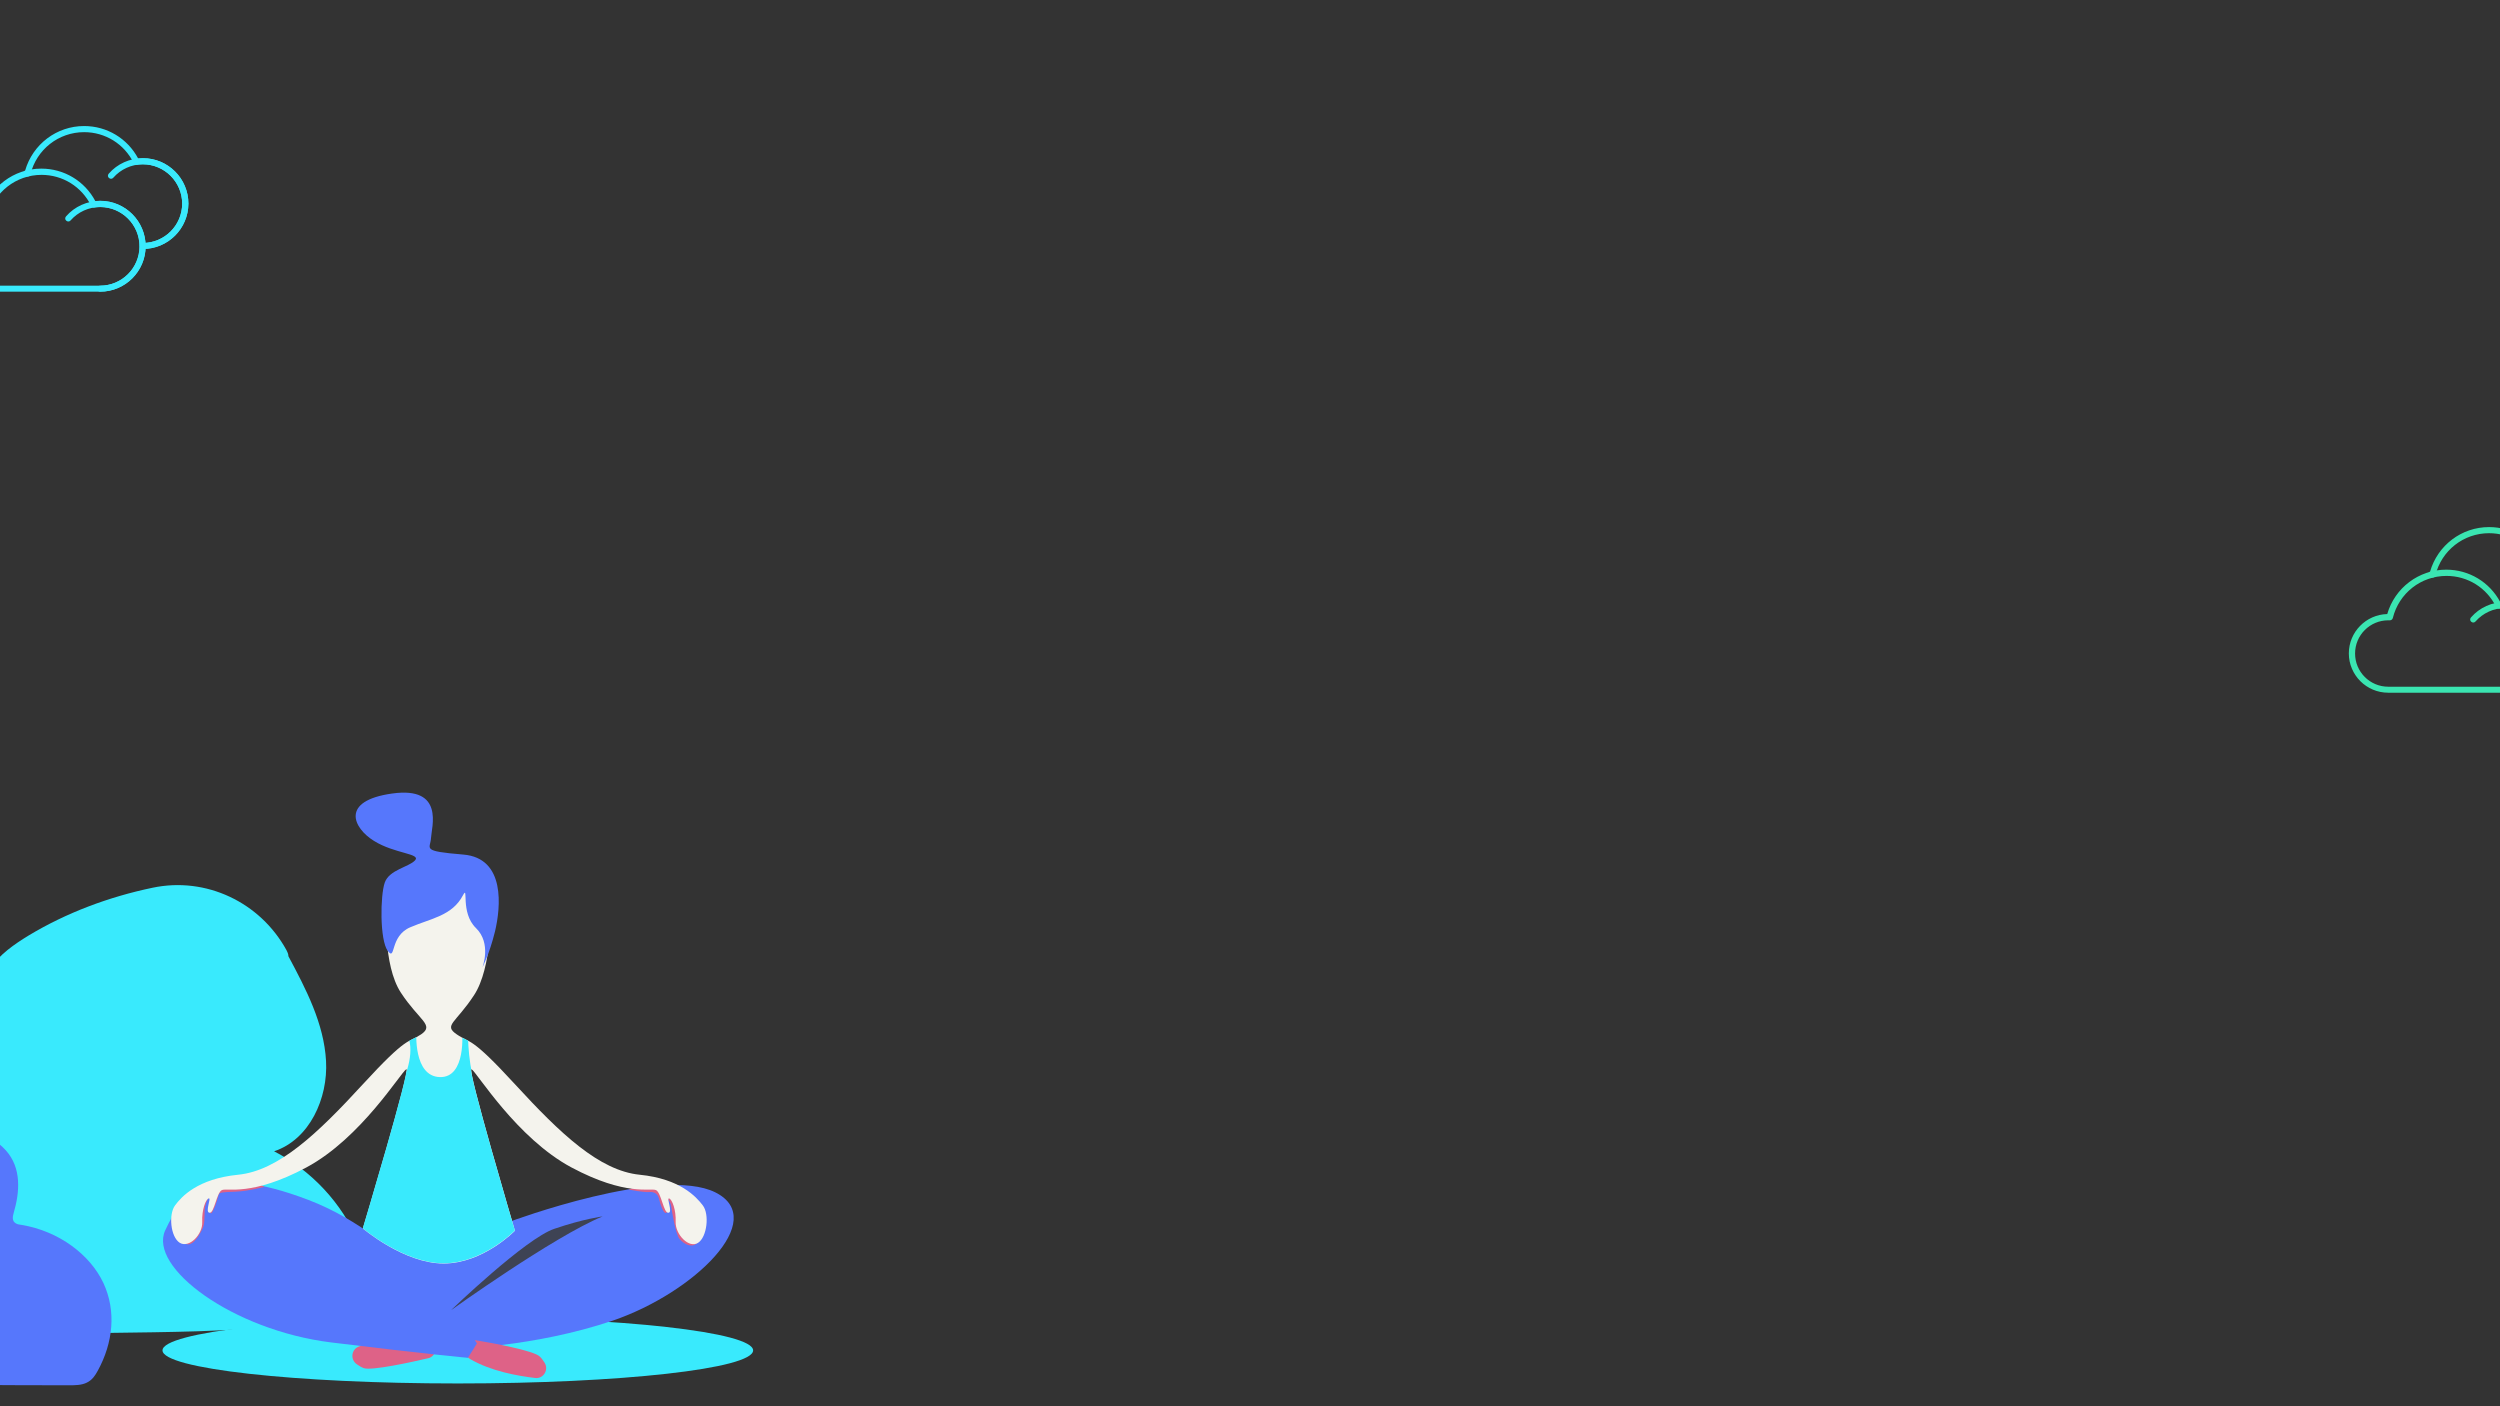 <?xml version="1.0" encoding="utf-8"?>
<!-- Generator: Adobe Illustrator 22.1.0, SVG Export Plug-In . SVG Version: 6.00 Build 0)  -->
<svg version="1.1" id="Warstwa_1" xmlns="http://www.w3.org/2000/svg" xmlns:xlink="http://www.w3.org/1999/xlink" x="0px" y="0px"
	 viewBox="0 0 1920 1080" style="enable-background:new 0 0 1920 1080;" xml:space="preserve">
<rect x="0" y="0" width="1920" height="1080" fill="#333333" stroke="none"/>
<style type="text/css">
	.st0{fill:#39EAFD;}
	.st1{fill:#5677FC;}
	.st2{fill:#DE6287;}
	.st3{fill:#3E4354;}
	.st4{fill:#F4F3ED;}
	.st5{clip-path:url(#SVGID_2_);enable-background:new    ;}
	.st6{clip-path:url(#SVGID_4_);fill:#39EAFD;}
	.st7{fill:#3AE5B1;}
</style>
<path class="st0" d="M220,729.7c-20.2-36.8-61.8-56.6-102.9-47.9c-33.5,7-66.1,19.2-95,36.6C10.8,725.3,0,732.8-7.6,743.7
	c-14.7,21.1-13,49.6-7.4,74.8c1,4.3,1.7,9.7-1.7,12.4c-1.6,1.2-3.3,1.6-5.2,1.9c-35.1,7.6-64,35.9-76.2,69.6
	c-12.2,33.7-8.7,71.9,5,105c2.3,5.4,5,11,9.9,14.1c5,3.1,11.2,3.3,17.2,3.3c61-0.2,122.3-0.6,183.3-1.6
	c45.7-0.8,92.1-1.7,136.4-12.6c5.6-1.4,11.2-2.9,15.9-6.2c14.9-10.7,12.8-33.5,5.6-50.4c-12.4-29.8-35.9-55-64.7-69.8
	c27.3-9.1,41.5-40.7,39.9-69.4c-1.6-28.7-15.3-55-28.9-80.4C221.5,732.6,220.7,731.1,220,729.7z"/>
<path class="st1" d="M-183.9,874.7c16.7-23.6,51.4-36.2,85.3-30.8c27.7,4.5,54.7,12.4,78.7,23.5c9.3,4.3,18.4,9.3,24.4,16.1
	c12.2,13.6,10.7,32,6,48.1c-0.8,2.7-1.4,6.2,1.6,7.9c1.2,0.8,2.7,1,4.3,1.2c29.1,4.8,52.9,23.1,63,44.6c10.1,21.7,7.4,46.1-4.3,67.4
	c-1.9,3.5-4.1,7-8.3,9.1c-4.1,2.1-9.3,2.1-14.3,2.1c-50.6,0-101.2-0.4-151.8-1c-38-0.4-76.2-1.2-113.2-8.1
	c-4.7-0.8-9.3-1.9-13.2-4.1c-12.2-6.8-10.7-21.5-4.7-32.4c10.3-19.2,29.7-35.3,53.5-44.8c-22.5-5.8-34.5-26.2-33.1-44.6
	c1.4-18.4,12.8-35.5,23.8-51.7C-185.3,876.6-184.5,875.7-183.9,874.7z"/>
<ellipse class="st0" cx="351.6" cy="1037.1" rx="226.8" ry="25.4"/>
<path class="st1" d="M391.9,938.1c0,0,116.1-43.2,157.6-22.3c41.5,20.9-16.7,77.1-78.5,98.3c-61.8,20.9-122.3,21.7-122.3,21.7
	l-76-84.1L391.9,938.1z"/>
<path class="st2" d="M359.1,1031.7c1.7-1.9,4.3-2.7,6.8-2.3c11.6,1.9,44.2,7.9,48.6,12.4c1.4,1.2,2.5,2.9,3.7,4.7
	c3.5,5.4-0.8,12.6-7.2,11.8c-13.4-1.6-34.1-5.2-50.2-14.7C356.6,1041,355.6,1035.2,359.1,1031.7z"/>
<path class="st2" d="M334.3,1038.3c-1,2.3-2.9,4.3-5.4,4.8c-11.4,2.7-43.8,9.9-49.6,7.6c-1.7-0.6-3.5-1.7-5.2-2.9
	c-5.4-3.7-4.3-11.8,1.9-13.8c13-3.9,33.5-8.5,51.9-6C333,1028.8,336.1,1033.8,334.3,1038.3z"/>
<path class="st3" d="M346.3,1006.3c0,0,78.9-56.6,116.5-72.1c0,0-14.7,1.9-37,9.5C403.7,951,346.3,1006.3,346.3,1006.3z"/>
<path class="st1" d="M366.3,1031.7c0,0-52.5-80.8-129.3-110.1c-76.7-29.3-97.1-5-110.1,23.3c-13.2,28.3,51.6,76.7,127.5,86.1
	c76,9.3,105,11.8,105,11.8L366.3,1031.7z"/>
<path class="st2" d="M482.6,913.6c0,0,12.4,2.3,15.9,1.9c3.5-0.4,6.6,1,7.6,5.2s3.3,11.2,5.4,10.9c2.3-0.4-1.6-11.6-0.2-11.6
	c1.4,0,3.5,2.9,4.1,6c0.4,2.9,3.3,21.5,6.4,25.4c3.1,3.9,11.4,9.5,16.3-0.4c4.8-9.9-7.2-33.9-24.6-38.2
	C496.3,908.6,482.6,913.6,482.6,913.6z"/>
<path class="st2" d="M203.1,911.5c0,0-12.2,3.3-22.1,3.7c-9.9,0.4-12.8,0.4-13.2,2.7c-0.4,2.3-4.1,13.8-5.8,14
	c-1.7,0.2,2.1-14.5,0.4-14.5c-1.7,0-3.9,5-4.8,9.1c-1,3.9,0.2,12-1.9,16.7s-7.4,14.3-12.8,12.2c-5.4-2.1,7-41.5,24.2-45.7
	c17.2-4.1,33.7,0.6,33.7,0.6L203.1,911.5z"/>
<path class="st4" d="M376.8,699.1c0,0,1.4,43.8-12.8,65.3c-14.1,21.5-23.6,22.9-13.2,30c10.5,7.2,10.1,0.6,44.8,38.4
	c34.7,37.8,64.7,66.3,95.7,69.4c31,3.1,43.4,16.9,48.5,23.6s3.3,24.2-3.7,28.7c-7,4.5-17.4-6.4-17.2-15.9c0.4-9.5-2.7-17.4-5-18.2
	c-2.3-0.6,3.1,10.9-0.6,11c-3.7,0.4-5.4-15.5-9.5-17.4c-4.1-1.9-22.9,5-64.9-17.4c-42.1-22.5-72.7-73.1-76.7-75.4
	c-4.1-2.3,33.3,124,33.3,124s-24.4,25.2-54.8,25.2s-62-26.9-62-26.9s37.4-124.6,33.3-122.3c-4.1,2.3-34.7,52.9-76.7,75.4
	c-42.1,22.5-61,15.5-64.9,17.4c-4.1,1.9-5.8,17.8-9.5,17.4s1.7-11.8-0.6-11c-2.3,0.6-5.4,8.7-5,18.2c0.4,9.5-10.1,20.2-17.2,15.9
	c-7.2-4.5-8.7-21.9-3.7-28.7c5-6.8,17.4-20.5,48.5-23.6c31-3.1,61-31.6,95.7-69.4c34.7-37.8,34.3-31.4,44.8-38.4
	c10.5-7.2-1.4-10.5-15.5-32c-14.1-21.5-11-63.8-11-63.8c4.7-13.2,7.2-29.3,45.5-26.6C380.1,674.9,376.8,699.1,376.8,699.1z"/>
<g>
	<defs>
		<path id="SVGID_1_" d="M376.8,699.1c0,0,1.4,43.8-12.8,65.3c-4.7,7.2-8.9,12.1-12.1,15.8c-6.2,7.3-8.1,9.5-1.1,14.2
			c10.5,7.2,10.1,0.6,44.8,38.4c34.7,37.8,64.7,66.3,95.7,69.4c31,3.1,43.4,16.9,48.5,23.6s3.3,24.2-3.7,28.7
			c-7,4.5-17.4-6.4-17.2-15.9c0.4-9.5-2.7-17.4-5-18.2c-1-0.3-0.6,1.8,0,4.1c0.7,3.1,1.5,6.8-0.6,6.9c-1.9,0.2-3.3-3.9-4.7-8.2
			c-1.4-4.1-2.8-8.3-4.8-9.3c-0.9-0.4-2.6-0.4-5.2-0.4c-8.7,0.1-27.3,0.3-59.8-17.1c-42.1-22.5-72.7-73.1-76.7-75.4
			c-4.1-2.3,33.3,124,33.3,124s-24.4,25.2-54.8,25.2s-62-26.9-62-26.9s37.4-124.6,33.3-122.3c-4.1,2.3-34.7,52.9-76.7,75.4
			c-32.5,17.4-51.2,17.2-59.9,17.1c-2.5,0-4.2,0-5.1,0.4c-2,0.9-3.4,5.2-4.8,9.3c-1.4,4.3-2.8,8.4-4.7,8.2c-2.1-0.2-1.2-4-0.5-7.1
			c0.5-2.3,1-4.3,0-3.9c-2.3,0.6-5.4,8.7-5,18.2c0.4,9.5-10.1,20.2-17.2,15.9c-7.2-4.5-8.7-21.9-3.7-28.7c5-6.8,17.4-20.5,48.5-23.6
			c31-3.1,61-31.6,95.7-69.4c34.7-37.8,34.3-31.4,44.8-38.4c6.8-4.7,4.2-7.7-2.4-15.2c-3.5-4-8.2-9.3-13.1-16.8
			c-14.1-21.5-11-63.8-11-63.8c0.3-0.9,0.6-1.8,0.9-2.7c4.2-12.6,8.9-26.3,44.6-23.8C380.1,674.9,376.8,699.1,376.8,699.1z"/>
	</defs>
	<clipPath id="SVGID_2_">
		<use xlink:href="#SVGID_1_"  style="overflow:visible;"/>
	</clipPath>
	<g class="st5">
		<g>
			<defs>
				<rect id="SVGID_3_" x="129" y="669" width="416" height="302"/>
			</defs>
			<clipPath id="SVGID_4_">
				<use xlink:href="#SVGID_3_"  style="overflow:visible;"/>
			</clipPath>
			<path class="st6" d="M319.8,792.5c0,0-2.5,34.1,18,34.7c20.5,0.6,17.1-35.1,17.1-35.1l4.5,0.6c0,0-0.4,30.6,8.3,46.1
				c8.7,15.5,37.8,120.5,40.1,120.5c2.3,0-10.5,31.6-75.8,22.5s-66.3-31.4-66.3-31.4l43-118.6c0,0,9.7-19.2,5.4-33.7L319.8,792.5z"
				/>
		</g>
	</g>
</g>
<path class="st1" d="M355.6,687.5c4.5-8.3-2.3,13.4,9.9,25.2c12.2,11.8,5,30.2,5,30.2s5.2-9.5,9.7-27.7c4.3-18.2,8.3-56.2-24.4-58.9
	c-32.8-2.7-25.2-4.3-24.8-12.6s10.7-39.9-29.7-34.3c-40.3,5.6-30,26.6-14.1,36.4c15.9,9.9,36.2,9.7,31.6,14.9
	c-4.7,5.2-19.8,7.2-23.3,17.1s-3.9,44.2,2.3,52.5c6.4,8.3,1.2-11.4,17.4-18.2C331,705.3,347.3,703.4,355.6,687.5z"/>
<path class="st0" d="M-12.8,168.4c-14.1,0-25.5,11.4-25.5,25.5s11.4,25.5,25.5,25.5h89.8c16.6,0,30.2-13.5,30.2-30.2
	c0-16.6-13.5-30.2-30.2-30.2c-1.4,0-2.9,0.1-4.6,0.4c-1,0.1-2-0.4-2.4-1.3c-7.2-14.7-21.8-23.8-38.1-23.8
	c-19.6,0-36.5,13.3-41.2,32.3c-0.3,1.1-1.2,1.8-2.3,1.8L-12.8,168.4z M76.9,224h-89.8c-16.6,0-30.2-13.5-30.2-30.2
	c0-16.4,13.2-29.8,29.5-30.2c5.8-20.1,24.2-34.1,45.3-34.1c17.5,0,33.3,9.5,41.5,24.9c1.3-0.1,2.5-0.2,3.7-0.2
	c19.2,0,34.9,15.6,34.9,34.9C111.8,208.4,96.2,224,76.9,224z"/>
<path class="st0" d="M76.9,224c-1.3,0-2.3-1-2.3-2.3s1-2.3,2.3-2.3c16.6,0,30.2-13.5,30.2-30.2c0-16.6-13.5-30.2-30.2-30.2
	c-8.7,0-17,3.8-22.7,10.3c-0.8,1-2.3,1.1-3.3,0.2c-1-0.8-1.1-2.3-0.2-3.3c6.6-7.6,16.2-11.9,26.3-11.9c19.2,0,34.9,15.6,34.9,34.9
	C111.8,208.3,96.2,224,76.9,224z"/>
<path class="st0" d="M109.7,191.2c-1.3,0-2.3-1-2.3-2.3s1-2.3,2.3-2.3c16.6,0,30.2-13.5,30.2-30.2c0-16.6-13.5-30.2-30.2-30.2
	c-1.4,0-2.9,0.1-4.6,0.4c-1,0.1-2-0.4-2.4-1.3c-7.2-14.7-21.8-23.8-38.1-23.8c-19.6,0-36.5,13.3-41.2,32.3c-0.3,1.1-1.2,1.8-2.3,1.8
	l-0.6,0c-1.3,0-2.6-1.1-2.6-2.4c0-1,0.5-1.9,1.4-2.2c5.8-20.2,24.2-34.2,45.3-34.2c17.5,0,33.3,9.5,41.5,24.9
	c1.3-0.1,2.5-0.2,3.7-0.2c19.2,0,34.9,15.6,34.9,34.9C144.6,175.6,129,191.2,109.7,191.2z"/>
<path class="st0" d="M109.7,191.2c-1.3,0-2.3-1-2.3-2.3c0-1.3,1-2.3,2.3-2.3c16.6,0,30.2-13.5,30.2-30.2c0-16.6-13.5-30.2-30.2-30.2
	c-8.7,0-17,3.8-22.7,10.3c-0.8,1-2.3,1.1-3.3,0.2c-1-0.8-1.1-2.3-0.2-3.3c6.6-7.6,16.2-11.9,26.3-11.9c19.2,0,34.9,15.6,34.9,34.9
	C144.6,175.6,129,191.2,109.7,191.2z"/>
<path class="st7" d="M1834.2,476.4c-14.1,0-25.5,11.4-25.5,25.5s11.4,25.5,25.5,25.5h89.8c16.6,0,30.2-13.5,30.2-30.2
	c0-16.6-13.5-30.2-30.2-30.2c-1.4,0-2.9,0.1-4.6,0.4c-1,0.1-2-0.4-2.4-1.3c-7.2-14.7-21.8-23.8-38.1-23.8
	c-19.6,0-36.5,13.3-41.2,32.3c-0.3,1.1-1.2,1.8-2.3,1.8L1834.2,476.4z M1923.9,532h-89.8c-16.6,0-30.2-13.5-30.2-30.2
	c0-16.4,13.2-29.8,29.5-30.2c5.8-20.1,24.2-34.1,45.3-34.1c17.5,0,33.3,9.5,41.5,24.9c1.3-0.1,2.5-0.2,3.7-0.2
	c19.2,0,34.9,15.6,34.9,34.9C1958.8,516.4,1943.2,532,1923.9,532z"/>
<path class="st7" d="M1923.9,532c-1.3,0-2.3-1-2.3-2.3s1-2.3,2.3-2.3c16.6,0,30.2-13.5,30.2-30.2c0-16.6-13.5-30.2-30.2-30.2
	c-8.7,0-17,3.8-22.7,10.3c-0.8,1-2.3,1.1-3.3,0.2c-1-0.8-1.1-2.3-0.2-3.3c6.6-7.6,16.2-11.9,26.3-11.9c19.2,0,34.9,15.6,34.9,34.9
	C1958.8,516.3,1943.2,532,1923.9,532z"/>
<path class="st7" d="M1956.7,499.2c-1.3,0-2.3-1-2.3-2.3c0-1.3,1-2.3,2.3-2.3c16.6,0,30.2-13.5,30.2-30.2
	c0-16.6-13.5-30.2-30.2-30.2c-1.4,0-2.9,0.1-4.6,0.4c-1,0.1-2-0.4-2.4-1.3c-7.2-14.7-21.8-23.8-38.1-23.8
	c-19.6,0-36.5,13.3-41.2,32.3c-0.3,1.1-1.2,1.8-2.3,1.8l-0.6,0c-1.3,0-2.6-1.1-2.6-2.4c0-1,0.5-1.9,1.4-2.2
	c5.8-20.2,24.2-34.2,45.3-34.2c17.5,0,33.3,9.5,41.5,24.9c1.3-0.1,2.5-0.2,3.7-0.2c19.2,0,34.9,15.6,34.9,34.9
	C1991.6,483.6,1976,499.2,1956.7,499.2z"/>
</svg>
